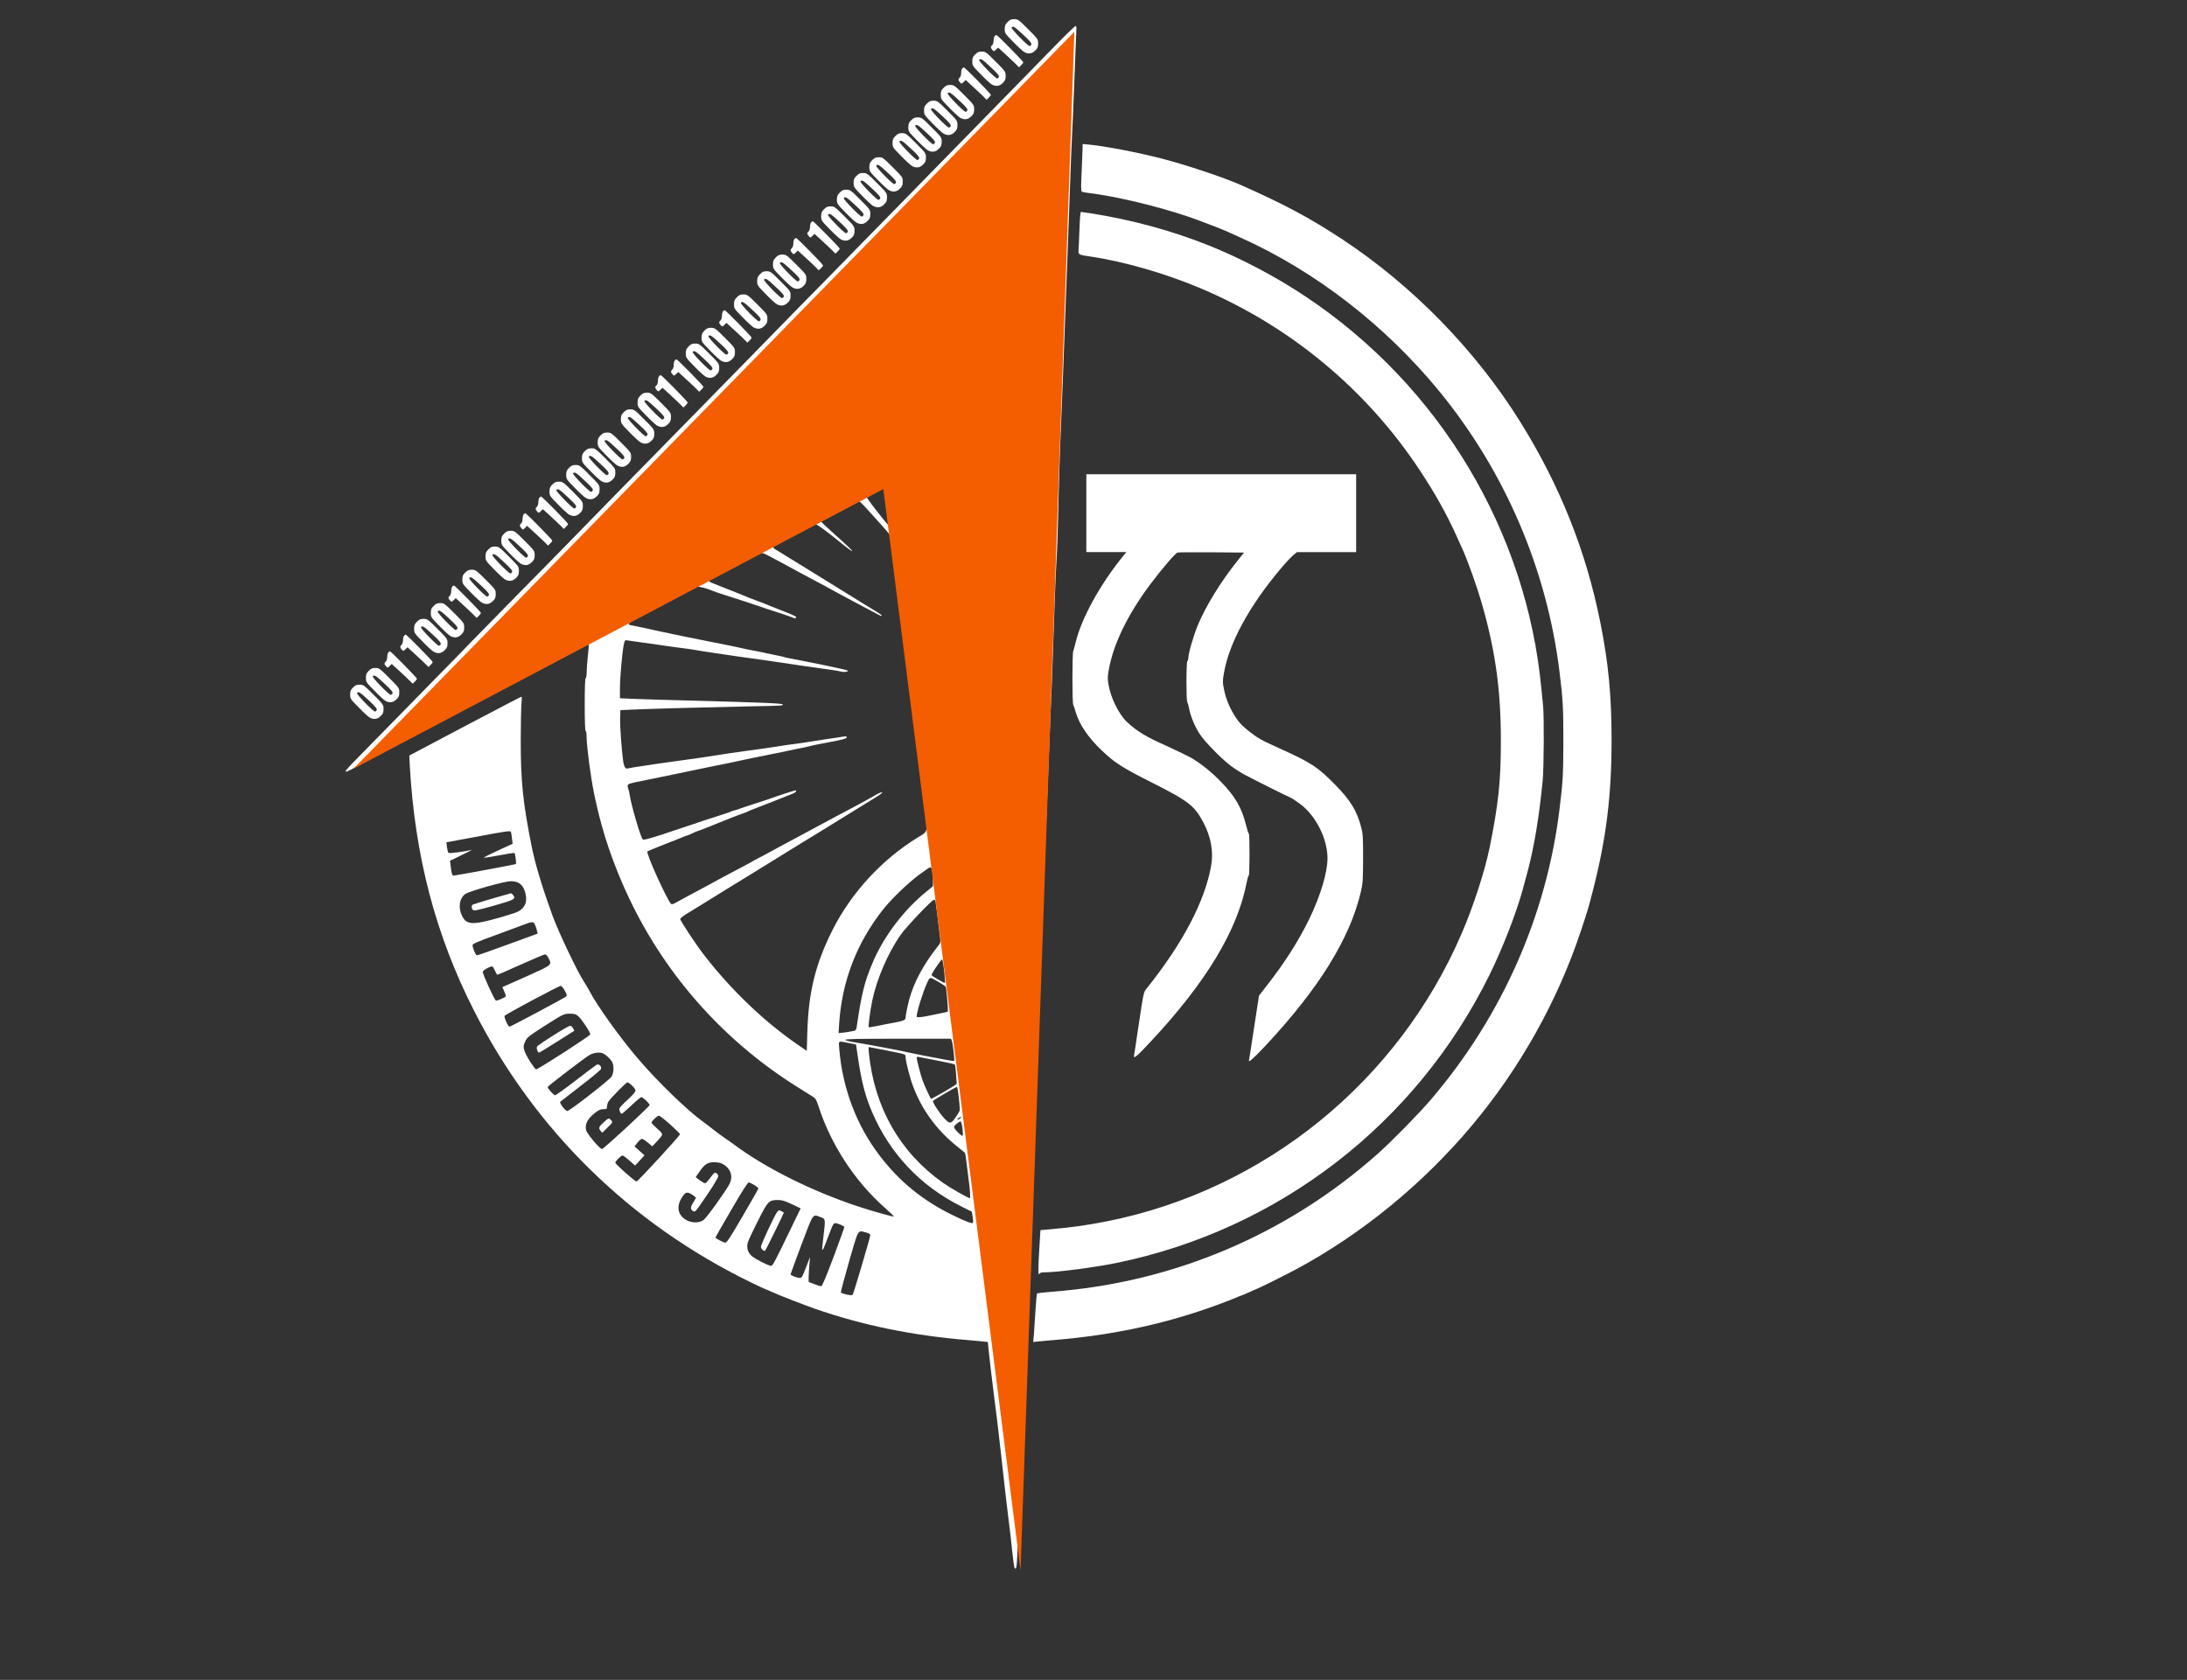 <?xml version="1.0" encoding="utf-8"?>
<svg id="master-artboard" viewBox="0 0 1586.484 1218.976" version="1.1" xmlns="http://www.w3.org/2000/svg" x="0px" y="0px" style="enable-background:new 0 0 1400 980;" width="1586.484px" height="1218.976px"><rect x="0" y="0" width="1586.484" height="1218.976" fill="#333333" stroke="none"/><rect id="ee-background" x="0" y="0" width="1586.484" height="1218.976" style="fill: white; fill-opacity: 0; pointer-events: none;"/><g transform="matrix(1.413, 0, 0, 1.413, -262.002, -165.702)"><g transform="matrix(0.476, 0, 0, 0.476, 218.576, 5.212175437918631e-7)"><g transform="translate(0,2057) scale(0.1,-0.1)" fill="#fff" stroke="none">
<path d="M10171 17869 c-26 -25 -31 -39 -31 -76 0 -44 3 -49 93 -140 50 -52&#10;104 -101 119 -109 44 -23 83 -18 117 17 26 25 31 38 31 77 0 45 -2 48 -108&#10;154 -102 102 -110 108 -149 108 -33 0 -48 -6 -72 -31z m168 -137 c71 -65 93&#10;-92 88 -105 -3 -9 -12 -17 -19 -17 -20 0 -201 186 -194 199 14 21 32 10 125&#10;-77z"/>
<path d="M10625 17553 c-149 -153 -398 -408 -555 -568 -419 -427 -646 -659&#10;-1135 -1160 -242 -247 -577 -589 -745 -760 -168 -170 -488 -497 -710 -725&#10;-222 -228 -540 -552 -705 -720 -360 -366 -1124 -1147 -1360 -1390 -93 -96&#10;-323 -330 -511 -520 -187 -190 -410 -417 -495 -505 -84 -88 -271 -279 -415&#10;-425 -143 -146 -355 -362 -470 -480 -115 -118 -273 -279 -352 -359 -188 -191&#10;-188 -198 0 -92 120 67 360 194 938 499 157 82 310 163 340 180 30 16 152 80&#10;270 141 118 62 224 117 235 123 11 6 61 32 110 58 50 26 144 76 210 112 256&#10;139 374 198 378 191 2 -5 -2 -60 -9 -123 -7 -63 -13 -143 -13 -177 -1 -35 -5&#10;-63 -11 -63 -6 0 -10 -102 -10 -285 0 -183 4 -285 10 -285 6 0 10 -26 10 -57&#10;1 -110 42 -426 81 -618 67 -328 156 -616 286 -924 391 -932 1059 -1714 1918&#10;-2249 66 -41 136 -85 155 -97 29 -18 39 -34 59 -96 132 -415 392 -815 718&#10;-1103 56 -50 100 -92 98 -94 -6 -6 -232 57 -385 108 -494 163 -996 413 -1335&#10;665 -33 25 -85 61 -115 81 -30 21 -81 58 -112 83 -31 25 -83 65 -115 88 -164&#10;117 -490 433 -698 677 -189 220 -444 576 -521 726 -16 30 -42 75 -59 100 -71&#10;106 -277 538 -344 722 -109 301 -183 545 -221 732 -96 475 -121 714 -120 1161&#10;0 171 4 345 8 388 4 42 4 77 0 77 -5 0 -279 -143 -609 -317 l-601 -318 5 -105&#10;c55 -981 278 -1833 697 -2655 654 -1283 1678 -2287 2977 -2921 84 -41 155 -74&#10;157 -74 3 0 33 -13 68 -29 82 -38 346 -140 473 -185 513 -178 1055 -289 1645&#10;-337 63 -5 138 -12 166 -15 l52 -6 5 -56 c9 -97 39 -346 67 -567 17 -125 30&#10;-238 46 -375 8 -74 22 -193 30 -265 20 -177 30 -266 48 -425 8 -74 22 -187 30&#10;-250 8 -63 20 -158 25 -210 26 -244 32 -285 40 -293 20 -20 25 33 33 337 4&#10;176 14 466 22 645 9 179 20 463 26 631 6 168 17 454 25 635 8 182 17 407 20&#10;500 3 94 10 260 15 370 6 110 17 387 25 615 8 228 20 501 25 605 5 105 14 318&#10;20 475 6 157 19 506 30 775 31 743 98 2450 115 2895 8 217 21 548 29 735 9&#10;187 18 419 21 515 12 379 15 455 25 735 6 160 15 358 20 440 6 83 12 263 15&#10;400 7 335 23 843 35 1095 5 113 14 342 20 510 10 287 28 762 50 1335 6 138 17&#10;444 25 680 8 237 17 466 20 510 3 44 15 321 26 615 11 294 21 546 22 559 1 13&#10;-3 26 -8 28 -6 2 -132 -122 -280 -274z m-1745 -4773 c0 -26 4 -71 9 -101 17&#10;-102 34 -256 29 -269 -2 -8 -62 60 -136 155 -73 92 -131 172 -130 177 2 5 48&#10;33 103 62 114 62 125 59 125 -24z m-228 -162 c40 -44 117 -130 171 -190 54&#10;-60 102 -120 107 -133 5 -14 19 -107 30 -208 11 -100 24 -220 30 -267 5 -47&#10;16 -143 25 -215 12 -111 61 -513 95 -790 6 -44 14 -123 20 -175 11 -110 25&#10;-231 40 -345 9 -71 55 -462 80 -680 5 -44 14 -116 19 -160 44 -346 50 -311&#10;-66 -383 -390 -240 -719 -598 -922 -1002 -183 -365 -257 -667 -270 -1093 l-6&#10;-208 -85 58 c-367 251 -722 589 -1019 971 -90 116 -261 374 -261 394 0 8 39&#10;38 88 67 48 29 110 67 137 84 196 122 422 261 485 299 41 25 197 121 345 213&#10;149 92 286 177 306 189 20 11 130 79 245 150 115 71 256 158 314 194 58 35&#10;121 74 140 86 19 13 54 35 78 49 78 50 35 47 -47 -3 -26 -15 -113 -64 -196&#10;-108 -82 -43 -179 -95 -215 -114 -144 -78 -490 -263 -560 -301 -41 -22 -109&#10;-58 -150 -81 -41 -23 -88 -48 -105 -56 -16 -8 -46 -24 -65 -35 -19 -12 -92&#10;-51 -162 -88 -70 -37 -146 -77 -170 -90 -24 -13 -79 -43 -123 -67 -44 -24&#10;-102 -55 -130 -70 -27 -15 -95 -51 -149 -80 -55 -29 -112 -60 -127 -69 -19&#10;-10 -31 -12 -38 -6 -48 51 -272 548 -255 565 5 5 86 38 179 75 94 36 184 72&#10;202 80 17 8 35 15 40 15 5 0 33 11 61 25 29 14 55 25 59 25 6 0 138 51 208 81&#10;84 35 247 99 280 109 22 7 45 16 50 20 6 4 66 28 135 55 69 26 139 53 155 60&#10;17 7 50 20 75 30 25 9 54 21 65 26 11 4 37 15 58 23 20 8 37 20 37 25 0 6 -3&#10;11 -6 11 -9 0 -227 -71 -244 -79 -8 -4 -89 -31 -180 -60 -91 -29 -172 -56&#10;-180 -60 -9 -5 -31 -12 -50 -16 -19 -4 -39 -11 -45 -15 -5 -4 -84 -30 -175&#10;-59 -91 -29 -174 -56 -185 -61 -11 -5 -31 -12 -45 -15 -14 -4 -47 -15 -75 -25&#10;-27 -10 -142 -48 -254 -85 -166 -53 -207 -64 -216 -53 -24 25 -124 369 -140&#10;478 -3 25 -11 58 -17 73 -14 35 -4 46 54 59 95 20 178 37 278 57 58 11 125 25&#10;150 31 25 5 79 17 120 25 41 9 104 22 140 29 36 8 115 24 175 36 126 25 232&#10;47 290 60 61 14 179 38 290 60 107 21 222 45 295 61 25 5 54 11 65 13 21 3 58&#10;11 115 26 19 5 98 21 175 35 166 30 217 45 212 59 -2 6 -13 10 -23 8 -10 -1&#10;-44 -7 -74 -12 -30 -4 -89 -13 -130 -19 -41 -6 -91 -14 -110 -17 -92 -15 -158&#10;-25 -190 -29 -69 -8 -185 -25 -210 -30 -14 -3 -77 -12 -140 -21 -63 -8 -158&#10;-21 -210 -29 -52 -7 -129 -18 -170 -24 -41 -6 -102 -15 -135 -21 -55 -10 -370&#10;-55 -455 -66 -19 -2 -62 -8 -95 -13 -33 -5 -96 -14 -140 -20 -44 -6 -93 -14&#10;-110 -17 -16 -2 -59 -9 -95 -14 -36 -6 -70 -12 -76 -14 -20 -7 -35 11 -44 50&#10;-16 76 -41 390 -38 484 l3 95 155 7 c184 8 836 26 1250 34 356 7 343 7 347 20&#10;4 12 -207 21 -1062 44 -209 5 -451 13 -537 16 l-158 7 0 106 c0 115 23 383 41&#10;469 11 53 11 54 42 49 18 -3 84 -12 147 -21 63 -8 180 -25 260 -37 80 -11 177&#10;-25 215 -29 39 -5 95 -13 125 -19 30 -6 105 -17 165 -26 61 -9 137 -20 170&#10;-25 33 -6 114 -17 180 -26 175 -24 492 -70 580 -84 28 -5 100 -15 160 -23 163&#10;-22 266 -37 303 -47 36 -9 90 3 62 14 -8 3 -37 11 -65 17 -93 19 -190 40 -230&#10;49 -63 13 -307 61 -340 67 -16 2 -37 7 -45 11 -8 3 -44 11 -80 18 -36 7 -85&#10;17 -110 23 -25 6 -81 18 -125 26 -44 8 -100 19 -125 25 -56 14 -247 52 -585&#10;119 -88 18 -169 34 -180 37 -11 3 -51 12 -90 19 -38 8 -90 19 -115 25 -45 11&#10;-162 36 -230 49 -75 14 -85 8 515 322 94 49 179 92 191 95 18 5 113 -21 169&#10;-46 11 -5 72 -26 135 -46 149 -47 349 -113 375 -123 11 -5 94 -32 185 -61 91&#10;-30 170 -57 176 -62 11 -8 24 -1 24 12 0 7 -82 43 -190 83 -36 14 -85 33 -110&#10;44 -25 11 -79 33 -120 47 -41 15 -84 31 -95 36 -62 26 -99 42 -185 75 -201 79&#10;-225 89 -238 99 -10 7 3 18 55 44 37 19 164 86 281 148 117 63 222 114 233&#10;114 11 0 41 -12 67 -27 26 -14 61 -33 77 -41 17 -8 73 -38 125 -67 93 -51 197&#10;-107 350 -188 41 -21 89 -47 105 -57 17 -10 64 -35 105 -57 41 -22 107 -57&#10;145 -78 76 -41 243 -129 288 -153 52 -26 39 -4 -17 30 -30 18 -95 57 -143 87&#10;-338 210 -924 571 -951 587 -18 10 -31 23 -29 29 4 13 437 243 460 244 16 1&#10;124 -80 307 -229 25 -20 59 -45 75 -55 39 -23 -26 40 -198 194 -70 62 -127&#10;116 -127 120 0 6 32 23 255 141 55 29 109 59 120 67 11 7 25 13 32 13 6 0 45&#10;-37 85 -82z m-3838 -3486 c2 -4 8 -35 11 -68 l7 -61 -161 -74 c-89 -41 -156&#10;-75 -149 -77 7 -1 83 11 168 27 85 16 158 27 162 25 8 -5 22 -113 16 -119 -5&#10;-5 -649 -125 -672 -125 -16 0 -22 21 -32 103 l-7 57 124 60 c68 33 117 59 109&#10;57 -72 -18 -241 -40 -249 -32 -6 6 -13 33 -17 62 l-6 52 33 6 c19 3 162 30&#10;319 59 296 56 336 61 344 48z m4540 -404 c11 -41 17 -173 9 -183 -4 -6 -33&#10;-30 -63 -54 -244 -196 -462 -482 -583 -766 -90 -212 -121 -337 -174 -698 -4&#10;-28 -11 -38 -27 -42 -68 -13 -85 -16 -125 -20 l-43 -4 6 102 c31 459 188 868&#10;472 1229 87 111 266 284 389 376 61 45 115 82 121 82 7 0 14 -10 18 -22z&#10;m-4464 -143 c42 -22 67 -59 81 -119 17 -76 5 -123 -40 -166 -33 -31 -59 -41&#10;-246 -95 -283 -80 -348 -77 -396 16 -47 92 -32 194 34 241 42 30 418 136 485&#10;137 29 1 66 -6 82 -14z m4504 -207 c4 -20 11 -73 46 -367 9 -73 9 -76 -18&#10;-109 -158 -199 -263 -394 -313 -582 -19 -73 -39 -173 -39 -196 0 -23 -30 -34&#10;-140 -54 -30 -5 -100 -18 -154 -30 -54 -11 -101 -18 -103 -16 -7 7 16 182 39&#10;291 47 228 172 517 305 705 66 93 339 380 361 380 7 0 14 -10 16 -22z m-4318&#10;-254 c8 -19 17 -48 20 -63 l6 -27 -320 -117 c-175 -64 -325 -117 -333 -117&#10;-15 0 -49 79 -49 111 0 12 59 38 228 99 125 46 265 98 312 116 111 42 118 42&#10;136 -2z m144 -355 c38 -74 42 -71 -241 -198 l-257 -114 19 -45 c10 -24 19 -48&#10;19 -52 0 -12 -90 -52 -108 -48 -14 3 -142 281 -142 309 0 16 74 59 102 59 5 0&#10;18 -20 29 -45 11 -25 23 -45 28 -45 4 0 117 49 252 110 134 60 252 110 261&#10;110 11 0 26 -17 38 -41z m4269 -160 c6 -56 9 -104 6 -107 -5 -5 -145 76 -145&#10;85 0 9 39 72 79 127 35 49 35 49 42 23 4 -14 12 -72 18 -128z m-59 -99 c38&#10;-22 71 -44 73 -48 8 -12 29 -263 23 -269 -3 -3 -40 -12 -83 -20 -43 -8 -98&#10;-19 -123 -25 -79 -17 -130 -21 -130 -10 0 50 62 249 111 361 33 72 26 71 129&#10;11z m-4035 -91 c23 -43 25 -53 14 -64 -17 -15 -597 -325 -610 -325 -16 0 -62&#10;103 -53 117 11 17 584 323 605 323 9 0 28 -22 44 -51z m147 -278 c37 -32 128&#10;-170 128 -194 0 -15 -561 -377 -584 -377 -15 0 -104 138 -122 189 -18 50 -17&#10;68 7 118 18 37 41 55 184 147 222 142 229 146 297 146 49 0 62 -4 90 -29z&#10;m4028 -265 c10 -28 31 -208 25 -215 -3 -2 -47 3 -97 13 -146 26 -339 65 -383&#10;75 -75 19 -470 93 -579 110 -66 10 -111 21 -114 29 -3 9 115 12 567 12 l571 0&#10;10 -24z m-1115 -22 l81 -16 23 -156 c38 -254 78 -407 154 -582 191 -442 519&#10;-788 952 -1006 l120 -60 9 -57 c5 -31 6 -60 3 -64 -11 -10 -82 17 -217 83&#10;-324 158 -575 362 -790 644 -250 328 -400 725 -435 1153 -7 89 -15 84 100 61z&#10;m402 -79 c222 -44 213 -41 213 -71 0 -40 46 -223 79 -311 95 -258 259 -482&#10;481 -658 41 -32 78 -63 81 -67 3 -4 11 -56 18 -116 7 -59 16 -134 21 -167 15&#10;-100 22 -205 13 -205 -20 1 -212 111 -294 169 -459 326 -735 809 -794 1394 -4&#10;37 -5 67 -1 67 3 0 86 -16 183 -35z m-3044 -36 c32 -17 77 -60 93 -91 22 -42&#10;18 -119 -8 -158 -28 -41 -451 -370 -476 -370 -22 0 -88 88 -76 100 5 5 104 81&#10;219 170 116 89 214 170 219 181 13 28 -19 62 -46 48 -11 -6 -112 -82 -226&#10;-170 -113 -87 -213 -159 -222 -159 -14 0 -81 74 -80 89 1 10 398 314 448 343&#10;51 30 116 37 155 17z m3597 -74 c102 -20 188 -39 192 -43 3 -4 10 -52 13 -108&#10;l7 -101 -28 -20 c-50 -34 -245 -145 -249 -141 -11 11 -75 152 -94 207 -22 64&#10;-61 216 -61 238 0 6 8 9 18 7 9 -2 100 -20 202 -39z m-3286 -274 c29 -29 36&#10;-44 31 -60 -3 -11 -42 -53 -85 -92 -44 -39 -82 -80 -85 -90 -6 -19 10 -59 24&#10;-59 5 0 52 41 104 90 52 50 101 90 108 90 16 0 89 -70 89 -85 0 -16 -496 -475&#10;-514 -475 -24 0 -165 168 -172 206 -12 67 16 119 98 185 39 30 58 39 89 39 36&#10;0 39 2 39 28 1 15 6 37 13 49 20 36 191 210 207 212 9 0 33 -17 54 -38z m3510&#10;-43 c16 -113 24 -211 19 -226 -3 -9 -24 -43 -46 -75 -47 -68 -61 -68 -120 -5&#10;-55 60 -131 178 -121 188 13 12 248 150 256 150 4 0 9 -15 12 -32z m-3101&#10;-374 c59 -53 106 -100 105 -105 -8 -23 -455 -509 -469 -509 -18 0 -229 186&#10;-229 203 0 16 61 77 78 77 8 0 41 -25 75 -55 33 -30 61 -54 62 -52 1 1 24 26&#10;51 56 l49 53 -54 48 -54 48 32 41 c18 23 40 41 48 41 8 0 37 -18 63 -40 l49&#10;-41 48 52 c75 80 75 76 5 139 -34 31 -62 60 -62 65 0 15 63 75 79 75 9 0 65&#10;-43 124 -96z m3121 62 c-10 -8 -21 -12 -24 -9 -3 2 4 11 14 19 11 7 22 12 25&#10;9 2 -3 -4 -12 -15 -19z m30 -105 c5 -39 6 -74 2 -78 -7 -8 -72 52 -88 81 -9&#10;17 -5 24 23 48 18 16 38 27 44 25 5 -2 14 -36 19 -76z m-2567 -394 c73 -50 93&#10;-129 54 -205 -45 -84 -249 -368 -281 -389 -47 -33 -129 -32 -186 2 -92 54&#10;-108 145 -45 244 38 59 58 64 114 26 20 -14 37 -28 37 -30 0 -2 -14 -26 -30&#10;-53 -32 -51 -32 -75 0 -92 23 -12 23 -11 159 189 62 91 111 175 111 187 0 13&#10;-9 28 -20 34 -16 9 -23 5 -47 -26 -70 -91 -69 -90 -95 -75 -14 7 -37 23 -53&#10;35 l-28 23 34 49 c65 96 97 115 181 111 42 -2 66 -10 95 -30z m323 -216 c25&#10;-16 44 -33 43 -38 -1 -5 -77 -138 -169 -296 -131 -225 -171 -287 -187 -287&#10;-20 0 -107 46 -107 56 0 3 77 138 172 300 114 197 176 294 187 293 9 0 36 -13&#10;61 -28z m403 -206 l96 -45 -93 -192 c-197 -408 -208 -428 -228 -428 -25 0&#10;-167 72 -206 105 -43 36 -59 92 -43 148 7 23 56 127 108 230 108 215 120 227&#10;214 227 46 0 74 -8 152 -45z m314 -141 c51 -20 50 -16 28 -204 -25 -209 -26&#10;-210 81 73 19 50 30 67 45 67 28 0 99 -31 99 -43 0 -6 -53 -151 -117 -324 -85&#10;-225 -122 -313 -133 -313 -9 0 -43 10 -75 23 l-60 23 0 50 c0 27 4 87 8 134&#10;l7 85 -35 -90 c-53 -137 -52 -135 -79 -135 -27 0 -96 27 -96 38 0 4 53 148&#10;117 319 132 350 119 332 210 297z m489 -165 c27 -7 44 -17 44 -26 0 -24 -181&#10;-637 -191 -647 -10 -11 -117 12 -126 27 -3 5 37 155 88 333 105 363 90 337&#10;185 313z"/>
<path d="M4610 8411 c-107 -31 -201 -60 -207 -64 -18 -11 -16 -42 3 -58 13&#10;-10 48 -3 219 45 199 57 225 68 225 92 0 14 -28 45 -38 43 -4 -1 -95 -27 -202&#10;-58z"/>
<path d="M5270 6935 c-91 -57 -169 -111 -174 -119 -10 -15 6 -66 21 -66 5 0&#10;92 53 194 118 l187 118 -14 27 c-8 15 -22 27 -32 27 -9 0 -91 -47 -182 -105z"/>
<path d="M5820 6003 c-58 -51 -64 -66 -40 -95 l19 -23 57 57 c57 56 58 57 39&#10;78 -24 27 -28 26 -75 -17z"/>
<path d="M7687 5033 c-25 -28 -177 -353 -177 -379 0 -21 35 -52 46 -41 8 7&#10;205 410 202 412 -6 5 -47 25 -51 25 -2 0 -11 -8 -20 -17z"/>
<path d="M10032 17718 c-7 -7 -12 -29 -12 -49 0 -20 -7 -42 -15 -49 -19 -16&#10;-19 -29 2 -52 16 -18 17 -18 39 3 l23 22 88 -81 c48 -44 99 -92 112 -106 l25&#10;-26 23 22 c13 12 23 26 23 32 0 11 -280 296 -291 296 -3 0 -10 -5 -17 -12z"/>
<path d="M9821 17519 c-26 -25 -31 -39 -31 -76 0 -44 3 -49 93 -140 50 -52&#10;104 -101 119 -109 44 -23 83 -18 117 17 26 25 31 38 31 77 0 45 -2 48 -108&#10;154 -102 102 -110 108 -149 108 -33 0 -48 -6 -72 -31z m168 -137 c71 -65 93&#10;-92 88 -105 -3 -9 -12 -17 -19 -17 -20 0 -201 186 -194 199 14 21 32 10 125&#10;-77z"/>
<path d="M9682 17368 c-7 -7 -12 -29 -12 -49 0 -20 -7 -42 -15 -49 -19 -16&#10;-19 -29 2 -52 16 -18 17 -18 39 3 l23 22 88 -81 c48 -44 99 -92 112 -106 l25&#10;-26 23 22 c13 12 23 26 23 32 0 11 -280 296 -291 296 -3 0 -10 -5 -17 -12z"/>
<path d="M9481 17159 c-26 -25 -31 -39 -31 -76 0 -44 3 -49 93 -140 50 -52&#10;104 -101 119 -109 44 -23 83 -18 117 17 26 25 31 38 31 77 0 45 -2 48 -108&#10;154 -102 102 -110 108 -149 108 -33 0 -48 -6 -72 -31z m168 -137 c71 -65 93&#10;-92 88 -105 -3 -9 -12 -17 -19 -17 -20 0 -201 186 -194 199 14 21 32 10 125&#10;-77z"/>
<path d="M9301 16989 c-26 -25 -31 -39 -31 -76 0 -44 3 -49 93 -140 50 -52&#10;104 -101 119 -109 44 -23 83 -18 117 17 26 25 31 38 31 77 0 45 -2 48 -108&#10;154 -102 102 -110 108 -149 108 -33 0 -48 -6 -72 -31z m168 -137 c71 -65 93&#10;-92 88 -105 -3 -9 -12 -17 -19 -17 -20 0 -201 186 -194 199 14 21 32 10 125&#10;-77z"/>
<path d="M9131 16809 c-26 -25 -31 -39 -31 -76 0 -44 3 -49 93 -140 50 -52&#10;104 -101 119 -109 44 -23 83 -18 117 17 26 25 31 38 31 77 0 45 -2 48 -108&#10;154 -102 102 -110 108 -149 108 -33 0 -48 -6 -72 -31z m168 -137 c71 -65 93&#10;-92 88 -105 -3 -9 -12 -17 -19 -17 -20 0 -201 186 -194 199 14 21 32 10 125&#10;-77z"/>
<path d="M8961 16639 c-26 -25 -31 -39 -31 -76 0 -44 3 -49 93 -140 50 -52&#10;104 -101 119 -109 44 -23 83 -18 117 17 26 25 31 38 31 77 0 45 -2 48 -108&#10;154 -102 102 -110 108 -149 108 -33 0 -48 -6 -72 -31z m168 -137 c71 -65 93&#10;-92 88 -105 -3 -9 -12 -17 -19 -17 -20 0 -201 186 -194 199 14 21 32 10 125&#10;-77z"/>
<path d="M10980 16519 c0 -19 -5 -133 -10 -253 -8 -167 -8 -221 1 -227 7 -4&#10;37 -10 68 -14 291 -34 744 -142 1086 -258 107 -37 344 -127 410 -157 22 -10&#10;87 -39 144 -65 808 -362 1567 -949 2152 -1665 706 -864 1157 -1917 1293 -3025&#10;36 -290 41 -378 41 -745 -1 -365 -4 -429 -41 -730 -139 -1147 -619 -2234&#10;-1382 -3130 -131 -154 -418 -447 -573 -586 -984 -876 -2209 -1396 -3524 -1494&#10;-82 -7 -153 -15 -156 -18 -4 -4 -12 -90 -18 -192 -6 -102 -14 -218 -17 -259&#10;l-7 -73 54 6 c30 3 106 10 169 15 668 55 1263 187 1850 412 58 22 119 47 137&#10;55 17 8 34 14 37 14 3 0 40 16 82 35 41 19 77 35 80 35 9 0 312 151 424 211&#10;708 380 1369 921 1900 1554 516 616 922 1340 1173 2095 77 231 82 249 133 448&#10;142 555 199 1018 199 1612 0 482 -33 829 -121 1270 -154 772 -438 1483 -867&#10;2170 -479 768 -1159 1465 -1917 1965 -352 232 -622 376 -1095 586 -186 82&#10;-590 217 -854 285 -256 66 -615 135 -781 150 l-70 7 0 -34z"/>
<path d="M8711 16379 c-26 -25 -31 -39 -31 -76 0 -44 3 -49 93 -140 50 -52&#10;104 -101 119 -109 44 -23 83 -18 117 17 26 25 31 38 31 77 0 45 -2 48 -108&#10;154 -102 102 -110 108 -149 108 -33 0 -48 -6 -72 -31z m168 -137 c71 -65 93&#10;-92 88 -105 -3 -9 -12 -17 -19 -17 -20 0 -201 186 -194 199 14 21 32 10 125&#10;-77z"/>
<path d="M8541 16209 c-26 -25 -31 -39 -31 -76 0 -44 3 -49 93 -140 50 -52&#10;104 -101 119 -109 44 -23 83 -18 117 17 26 25 31 38 31 77 0 45 -2 48 -108&#10;154 -102 102 -110 108 -149 108 -33 0 -48 -6 -72 -31z m168 -137 c71 -65 93&#10;-92 88 -105 -3 -9 -12 -17 -19 -17 -20 0 -201 186 -194 199 14 21 32 10 125&#10;-77z"/>
<path d="M8361 16029 c-26 -25 -31 -39 -31 -76 0 -44 3 -49 93 -140 50 -52&#10;104 -101 119 -109 44 -23 83 -18 117 17 26 25 31 38 31 77 0 45 -2 48 -108&#10;154 -102 102 -110 108 -149 108 -33 0 -48 -6 -72 -31z m168 -137 c71 -65 93&#10;-92 88 -105 -3 -9 -12 -17 -19 -17 -20 0 -201 186 -194 199 14 21 32 10 125&#10;-77z"/>
<path d="M8191 15849 c-26 -25 -31 -39 -31 -76 0 -44 3 -49 93 -140 50 -52&#10;104 -101 119 -109 44 -23 83 -18 117 17 26 25 31 38 31 77 0 45 -2 48 -108&#10;154 -102 102 -110 108 -149 108 -33 0 -48 -6 -72 -31z m168 -137 c71 -65 93&#10;-92 88 -105 -3 -9 -12 -17 -19 -17 -20 0 -201 186 -194 199 14 21 32 10 125&#10;-77z"/>
<path d="M10946 15633 c-4 -104 -8 -205 -10 -226 -5 -46 2 -50 119 -67 361&#10;-52 811 -181 1195 -343 964 -406 1789 -1090 2365 -1962 164 -247 294 -480 395&#10;-705 29 -63 60 -133 70 -155 52 -115 151 -392 200 -560 151 -520 211 -948 211&#10;-1500 0 -438 -26 -682 -121 -1151 -52 -255 -173 -629 -299 -922 -686 -1602&#10;-2128 -2773 -3830 -3112 -217 -43 -389 -67 -636 -88 l-80 -7 -14 -233 c-8&#10;-128 -10 -236 -6 -240 4 -4 10 -1 12 6 3 7 24 12 56 12 132 0 538 53 772 101&#10;1751 359 3233 1503 4024 3109 135 273 282 650 351 895 15 53 45 166 65 240 66&#10;252 121 586 157 960 13 129 16 712 4 810 -3 33 -11 110 -17 170 -158 1711&#10;-1099 3280 -2544 4242 -325 217 -694 411 -1048 553 -402 160 -822 274 -1269&#10;345 -54 8 -102 15 -107 15 -5 0 -12 -84 -15 -187z"/>
<path d="M8052 15708 c-7 -7 -12 -29 -12 -49 0 -20 -7 -42 -15 -49 -19 -16&#10;-19 -29 2 -52 16 -18 17 -18 39 3 l23 22 88 -81 c48 -44 99 -92 112 -106 l25&#10;-26 23 22 c13 12 23 26 23 32 0 11 -280 296 -291 296 -3 0 -10 -5 -17 -12z"/>
<path d="M7872 15528 c-7 -7 -12 -29 -12 -49 0 -20 -7 -42 -15 -49 -19 -16&#10;-19 -29 2 -52 16 -18 17 -18 39 3 l23 22 88 -81 c48 -44 99 -92 112 -106 l25&#10;-26 23 22 c13 12 23 26 23 32 0 11 -280 296 -291 296 -3 0 -10 -5 -17 -12z"/>
<path d="M7671 15329 c-26 -25 -31 -39 -31 -76 0 -44 3 -49 93 -140 50 -52&#10;104 -101 119 -109 44 -23 83 -18 117 17 26 25 31 38 31 77 0 45 -2 48 -108&#10;154 -102 102 -110 108 -149 108 -33 0 -48 -6 -72 -31z m168 -137 c71 -65 93&#10;-92 88 -105 -3 -9 -12 -17 -19 -17 -20 0 -201 186 -194 199 14 21 32 10 125&#10;-77z"/>
<path d="M7501 15149 c-26 -25 -31 -39 -31 -76 0 -44 3 -49 93 -140 50 -52&#10;104 -101 119 -109 44 -23 83 -18 117 17 26 25 31 38 31 77 0 45 -2 48 -108&#10;154 -102 102 -110 108 -149 108 -33 0 -48 -6 -72 -31z m168 -137 c71 -65 93&#10;-92 88 -105 -3 -9 -12 -17 -19 -17 -20 0 -201 186 -194 199 14 21 32 10 125&#10;-77z"/>
<path d="M7251 14899 c-26 -25 -31 -39 -31 -76 0 -44 3 -49 93 -140 50 -52&#10;104 -101 119 -109 44 -23 83 -18 117 17 26 25 31 38 31 77 0 45 -2 48 -108&#10;154 -102 102 -110 108 -149 108 -33 0 -48 -6 -72 -31z m168 -137 c71 -65 93&#10;-92 88 -105 -3 -9 -12 -17 -19 -17 -20 0 -201 186 -194 199 14 21 32 10 125&#10;-77z"/>
<path d="M7102 14748 c-7 -7 -12 -29 -12 -49 0 -20 -7 -42 -15 -49 -19 -16&#10;-19 -29 2 -52 16 -18 17 -18 39 3 l23 22 88 -81 c48 -44 99 -92 112 -106 l25&#10;-26 23 22 c13 12 23 26 23 32 0 11 -280 296 -291 296 -3 0 -10 -5 -17 -12z"/>
<path d="M6901 14539 c-26 -25 -31 -39 -31 -76 0 -44 3 -49 93 -140 50 -52&#10;104 -101 119 -109 44 -23 83 -18 117 17 26 25 31 38 31 77 0 45 -2 48 -108&#10;154 -102 102 -110 108 -149 108 -33 0 -48 -6 -72 -31z m168 -137 c71 -65 93&#10;-92 88 -105 -3 -9 -12 -17 -19 -17 -20 0 -201 186 -194 199 14 21 32 10 125&#10;-77z"/>
<path d="M6731 14369 c-26 -25 -31 -39 -31 -76 0 -44 3 -49 93 -140 50 -52&#10;104 -101 119 -109 44 -23 83 -18 117 17 26 25 31 38 31 77 0 45 -2 48 -108&#10;154 -102 102 -110 108 -149 108 -33 0 -48 -6 -72 -31z m168 -137 c71 -65 93&#10;-92 88 -105 -3 -9 -12 -17 -19 -17 -20 0 -201 186 -194 199 14 21 32 10 125&#10;-77z"/>
<path d="M6582 14218 c-7 -7 -12 -29 -12 -49 0 -20 -7 -42 -15 -49 -19 -16&#10;-19 -29 2 -52 16 -18 17 -18 39 3 l23 22 88 -81 c48 -44 99 -92 112 -106 l25&#10;-26 23 22 c13 12 23 26 23 32 0 11 -280 296 -291 296 -3 0 -10 -5 -17 -12z"/>
<path d="M6412 14048 c-7 -7 -12 -29 -12 -49 0 -20 -7 -42 -15 -49 -19 -16&#10;-19 -29 2 -52 16 -18 17 -18 39 3 l23 22 88 -81 c48 -44 99 -92 112 -106 l25&#10;-26 23 22 c13 12 23 26 23 32 0 11 -280 296 -291 296 -3 0 -10 -5 -17 -12z"/>
<path d="M6211 13839 c-26 -25 -31 -39 -31 -76 0 -44 3 -49 93 -140 50 -52&#10;104 -101 119 -109 44 -23 83 -18 117 17 26 25 31 38 31 77 0 45 -2 48 -108&#10;154 -102 102 -110 108 -149 108 -33 0 -48 -6 -72 -31z m168 -137 c71 -65 93&#10;-92 88 -105 -3 -9 -12 -17 -19 -17 -20 0 -201 186 -194 199 14 21 32 10 125&#10;-77z"/>
<path d="M6031 13659 c-26 -25 -31 -39 -31 -76 0 -44 3 -49 93 -140 50 -52&#10;104 -101 119 -109 44 -23 83 -18 117 17 26 25 31 38 31 77 0 45 -2 48 -108&#10;154 -102 102 -110 108 -149 108 -33 0 -48 -6 -72 -31z m168 -137 c71 -65 93&#10;-92 88 -105 -3 -9 -12 -17 -19 -17 -20 0 -201 186 -194 199 14 21 32 10 125&#10;-77z"/>
<path d="M5781 13409 c-26 -25 -31 -39 -31 -76 0 -44 3 -49 93 -140 50 -52&#10;104 -101 119 -109 44 -23 83 -18 117 17 26 25 31 38 31 77 0 45 -2 48 -108&#10;154 -102 102 -110 108 -149 108 -33 0 -48 -6 -72 -31z m168 -137 c71 -65 93&#10;-92 88 -105 -3 -9 -12 -17 -19 -17 -20 0 -201 186 -194 199 14 21 32 10 125&#10;-77z"/>
<path d="M5611 13239 c-26 -25 -31 -39 -31 -76 0 -44 3 -49 93 -140 50 -52&#10;104 -101 119 -109 44 -23 83 -18 117 17 26 25 31 38 31 77 0 45 -2 48 -108&#10;154 -102 102 -110 108 -149 108 -33 0 -48 -6 -72 -31z m168 -137 c71 -65 93&#10;-92 88 -105 -3 -9 -12 -17 -19 -17 -20 0 -201 186 -194 199 14 21 32 10 125&#10;-77z"/>
<path d="M5441 13059 c-26 -25 -31 -39 -31 -76 0 -44 3 -49 93 -140 50 -52&#10;104 -101 119 -109 44 -23 83 -18 117 17 26 25 31 38 31 77 0 45 -2 48 -108&#10;154 -102 102 -110 108 -149 108 -33 0 -48 -6 -72 -31z m168 -137 c71 -65 93&#10;-92 88 -105 -3 -9 -12 -17 -19 -17 -20 0 -201 186 -194 199 14 21 32 10 125&#10;-77z"/>
<path d="M11020 12570 l0 -420 216 0 216 0 -47 -57 c-242 -302 -439 -662 -499&#10;-913 -10 -41 -22 -85 -27 -98 -12 -30 -12 -557 0 -580 5 -9 17 -44 26 -77 38&#10;-132 133 -273 278 -412 142 -136 220 -186 551 -353 389 -196 454 -247 550&#10;-430 81 -155 109 -313 82 -465 -68 -384 -308 -840 -698 -1326 -31 -39 -30 -33&#10;-93 -454 -19 -132 -37 -250 -40 -262 -11 -49 27 -18 183 150 599 642 935 1202&#10;1033 1720 7 37 16 67 21 67 10 0 11 447 1 452 -5 2 -19 46 -32 98 -44 180&#10;-116 304 -266 459 -101 105 -216 198 -320 259 -38 22 -167 84 -285 138 -212&#10;95 -302 150 -408 248 -90 83 -179 262 -203 407 -11 65 -10 88 5 169 50 272&#10;201 583 440 905 126 168 276 345 300 350 11 3 178 4 369 3 l348 -3 -76 -95&#10;c-174 -218 -335 -480 -420 -682 -46 -108 -105 -311 -105 -360 0 -15 -4 -30&#10;-10 -33 -13 -8 -14 -419 -1 -443 5 -9 15 -44 21 -77 16 -79 62 -190 112 -266&#10;50 -79 230 -264 329 -339 41 -32 109 -76 150 -98 110 -59 472 -240 500 -250&#10;13 -5 61 -37 106 -70 167 -124 293 -372 294 -582 1 -153 -74 -404 -195 -655&#10;-115 -237 -266 -475 -462 -725 l-82 -106 -52 -339 c-28 -187 -53 -346 -55&#10;-352 -13 -40 39 5 170 144 582 621 920 1166 1037 1673 20 85 22 123 23 355 0&#10;237 -2 267 -22 342 -48 178 -114 285 -282 456 -184 188 -256 235 -592 387&#10;-200 90 -237 111 -327 181 -80 63 -112 96 -151 156 -63 96 -105 195 -126 301&#10;-16 76 -16 89 -1 177 56 325 272 723 617 1132 48 57 106 119 129 138 l42 35&#10;319 0 319 0 0 420 0 420 -1455 0 -1455 0 0 -420z"/>
<path d="M5261 12879 c-26 -25 -31 -39 -31 -76 0 -44 3 -49 93 -140 50 -52&#10;104 -101 119 -109 44 -23 83 -18 117 17 26 25 31 38 31 77 0 45 -2 48 -108&#10;154 -102 102 -110 108 -149 108 -33 0 -48 -6 -72 -31z m168 -137 c71 -65 93&#10;-92 88 -105 -3 -9 -12 -17 -19 -17 -20 0 -201 186 -194 199 14 21 32 10 125&#10;-77z"/>
<path d="M5122 12738 c-7 -7 -12 -29 -12 -49 0 -20 -7 -42 -15 -49 -19 -16&#10;-19 -29 2 -52 16 -18 17 -18 39 3 l23 22 88 -81 c48 -44 99 -92 112 -106 l25&#10;-26 23 22 c13 12 23 26 23 32 0 11 -280 296 -291 296 -3 0 -10 -5 -17 -12z"/>
<path d="M4952 12558 c-7 -7 -12 -29 -12 -49 0 -20 -7 -42 -15 -49 -19 -16&#10;-19 -29 2 -52 16 -18 17 -18 39 3 l23 22 88 -81 c48 -44 99 -92 112 -106 l25&#10;-26 23 22 c13 12 23 26 23 32 0 11 -280 296 -291 296 -3 0 -10 -5 -17 -12z"/>
<path d="M4741 12349 c-26 -25 -31 -39 -31 -76 0 -44 3 -49 93 -140 50 -52&#10;104 -101 119 -109 44 -23 83 -18 117 17 26 25 31 38 31 77 0 45 -2 48 -108&#10;154 -102 102 -110 108 -149 108 -33 0 -48 -6 -72 -31z m168 -137 c71 -65 93&#10;-92 88 -105 -3 -9 -12 -17 -19 -17 -20 0 -201 186 -194 199 14 21 32 10 125&#10;-77z"/>
<path d="M4571 12179 c-26 -25 -31 -39 -31 -76 0 -44 3 -49 93 -140 50 -52&#10;104 -101 119 -109 44 -23 83 -18 117 17 26 25 31 38 31 77 0 45 -2 48 -108&#10;154 -102 102 -110 108 -149 108 -33 0 -48 -6 -72 -31z m168 -137 c71 -65 93&#10;-92 88 -105 -3 -9 -12 -17 -19 -17 -20 0 -201 186 -194 199 14 21 32 10 125&#10;-77z"/>
<path d="M4321 11929 c-26 -25 -31 -39 -31 -76 0 -44 3 -49 93 -140 50 -52&#10;104 -101 119 -109 44 -23 83 -18 117 17 26 25 31 38 31 77 0 45 -2 48 -108&#10;154 -102 102 -110 108 -149 108 -33 0 -48 -6 -72 -31z m168 -137 c71 -65 93&#10;-92 88 -105 -3 -9 -12 -17 -19 -17 -20 0 -201 186 -194 199 14 21 32 10 125&#10;-77z"/>
<path d="M4182 11778 c-7 -7 -12 -29 -12 -49 0 -20 -7 -42 -15 -49 -19 -16&#10;-19 -29 2 -52 16 -18 17 -18 39 3 l23 22 88 -81 c48 -44 99 -92 112 -106 l25&#10;-26 23 22 c13 12 23 26 23 32 0 11 -280 296 -291 296 -3 0 -10 -5 -17 -12z"/>
<path d="M3981 11569 c-26 -25 -31 -39 -31 -76 0 -44 3 -49 93 -140 50 -52&#10;104 -101 119 -109 44 -23 83 -18 117 17 26 25 31 38 31 77 0 45 -2 48 -108&#10;154 -102 102 -110 108 -149 108 -33 0 -48 -6 -72 -31z m168 -137 c71 -65 93&#10;-92 88 -105 -3 -9 -12 -17 -19 -17 -20 0 -201 186 -194 199 14 21 32 10 125&#10;-77z"/>
<path d="M3801 11399 c-26 -25 -31 -39 -31 -76 0 -44 3 -49 93 -140 50 -52&#10;104 -101 119 -109 44 -23 83 -18 117 17 26 25 31 38 31 77 0 45 -2 48 -108&#10;154 -102 102 -110 108 -149 108 -33 0 -48 -6 -72 -31z m168 -137 c71 -65 93&#10;-92 88 -105 -3 -9 -12 -17 -19 -17 -20 0 -201 186 -194 199 14 21 32 10 125&#10;-77z"/>
<path d="M3662 11248 c-7 -7 -12 -29 -12 -49 0 -20 -7 -42 -15 -49 -19 -16&#10;-19 -29 2 -52 16 -18 17 -18 39 3 l23 22 88 -81 c48 -44 99 -92 112 -106 l25&#10;-26 23 22 c13 12 23 26 23 32 0 11 -280 296 -291 296 -3 0 -10 -5 -17 -12z"/>
<path d="M3492 11068 c-7 -7 -12 -29 -12 -49 0 -20 -7 -42 -15 -49 -19 -16&#10;-19 -29 2 -52 16 -18 17 -18 39 3 l23 22 88 -81 c48 -44 99 -92 112 -106 l25&#10;-26 23 22 c13 12 23 26 23 32 0 11 -280 296 -291 296 -3 0 -10 -5 -17 -12z"/>
<path d="M3281 10869 c-26 -25 -31 -39 -31 -76 0 -44 3 -49 93 -140 50 -52&#10;104 -101 119 -109 44 -23 83 -18 117 17 26 25 31 38 31 77 0 45 -2 48 -108&#10;154 -102 102 -110 108 -149 108 -33 0 -48 -6 -72 -31z m168 -137 c71 -65 93&#10;-92 88 -105 -3 -9 -12 -17 -19 -17 -20 0 -201 186 -194 199 14 21 32 10 125&#10;-77z"/>
<path d="M3111 10689 c-26 -25 -31 -39 -31 -76 0 -44 3 -49 93 -140 50 -52&#10;104 -101 119 -109 44 -23 83 -18 117 17 26 25 31 38 31 77 0 45 -2 48 -108&#10;154 -102 102 -110 108 -149 108 -33 0 -48 -6 -72 -31z m168 -137 c71 -65 93&#10;-92 88 -105 -3 -9 -12 -17 -19 -17 -20 0 -201 186 -194 199 14 21 32 10 125&#10;-77z"/>
</g></g><path d="M 369.545 509.339 L 366.782 512.102 L 638.911 368.44 L 709.361 923.749 L 736.988 133.608 L 369.545 509.339 Z" style="fill: rgb(244, 93, 0); fill-opacity: 1; stroke: rgb(41, 41, 255); stroke-opacity: 1; stroke-width: 0; paint-order: fill;"/></g></svg>